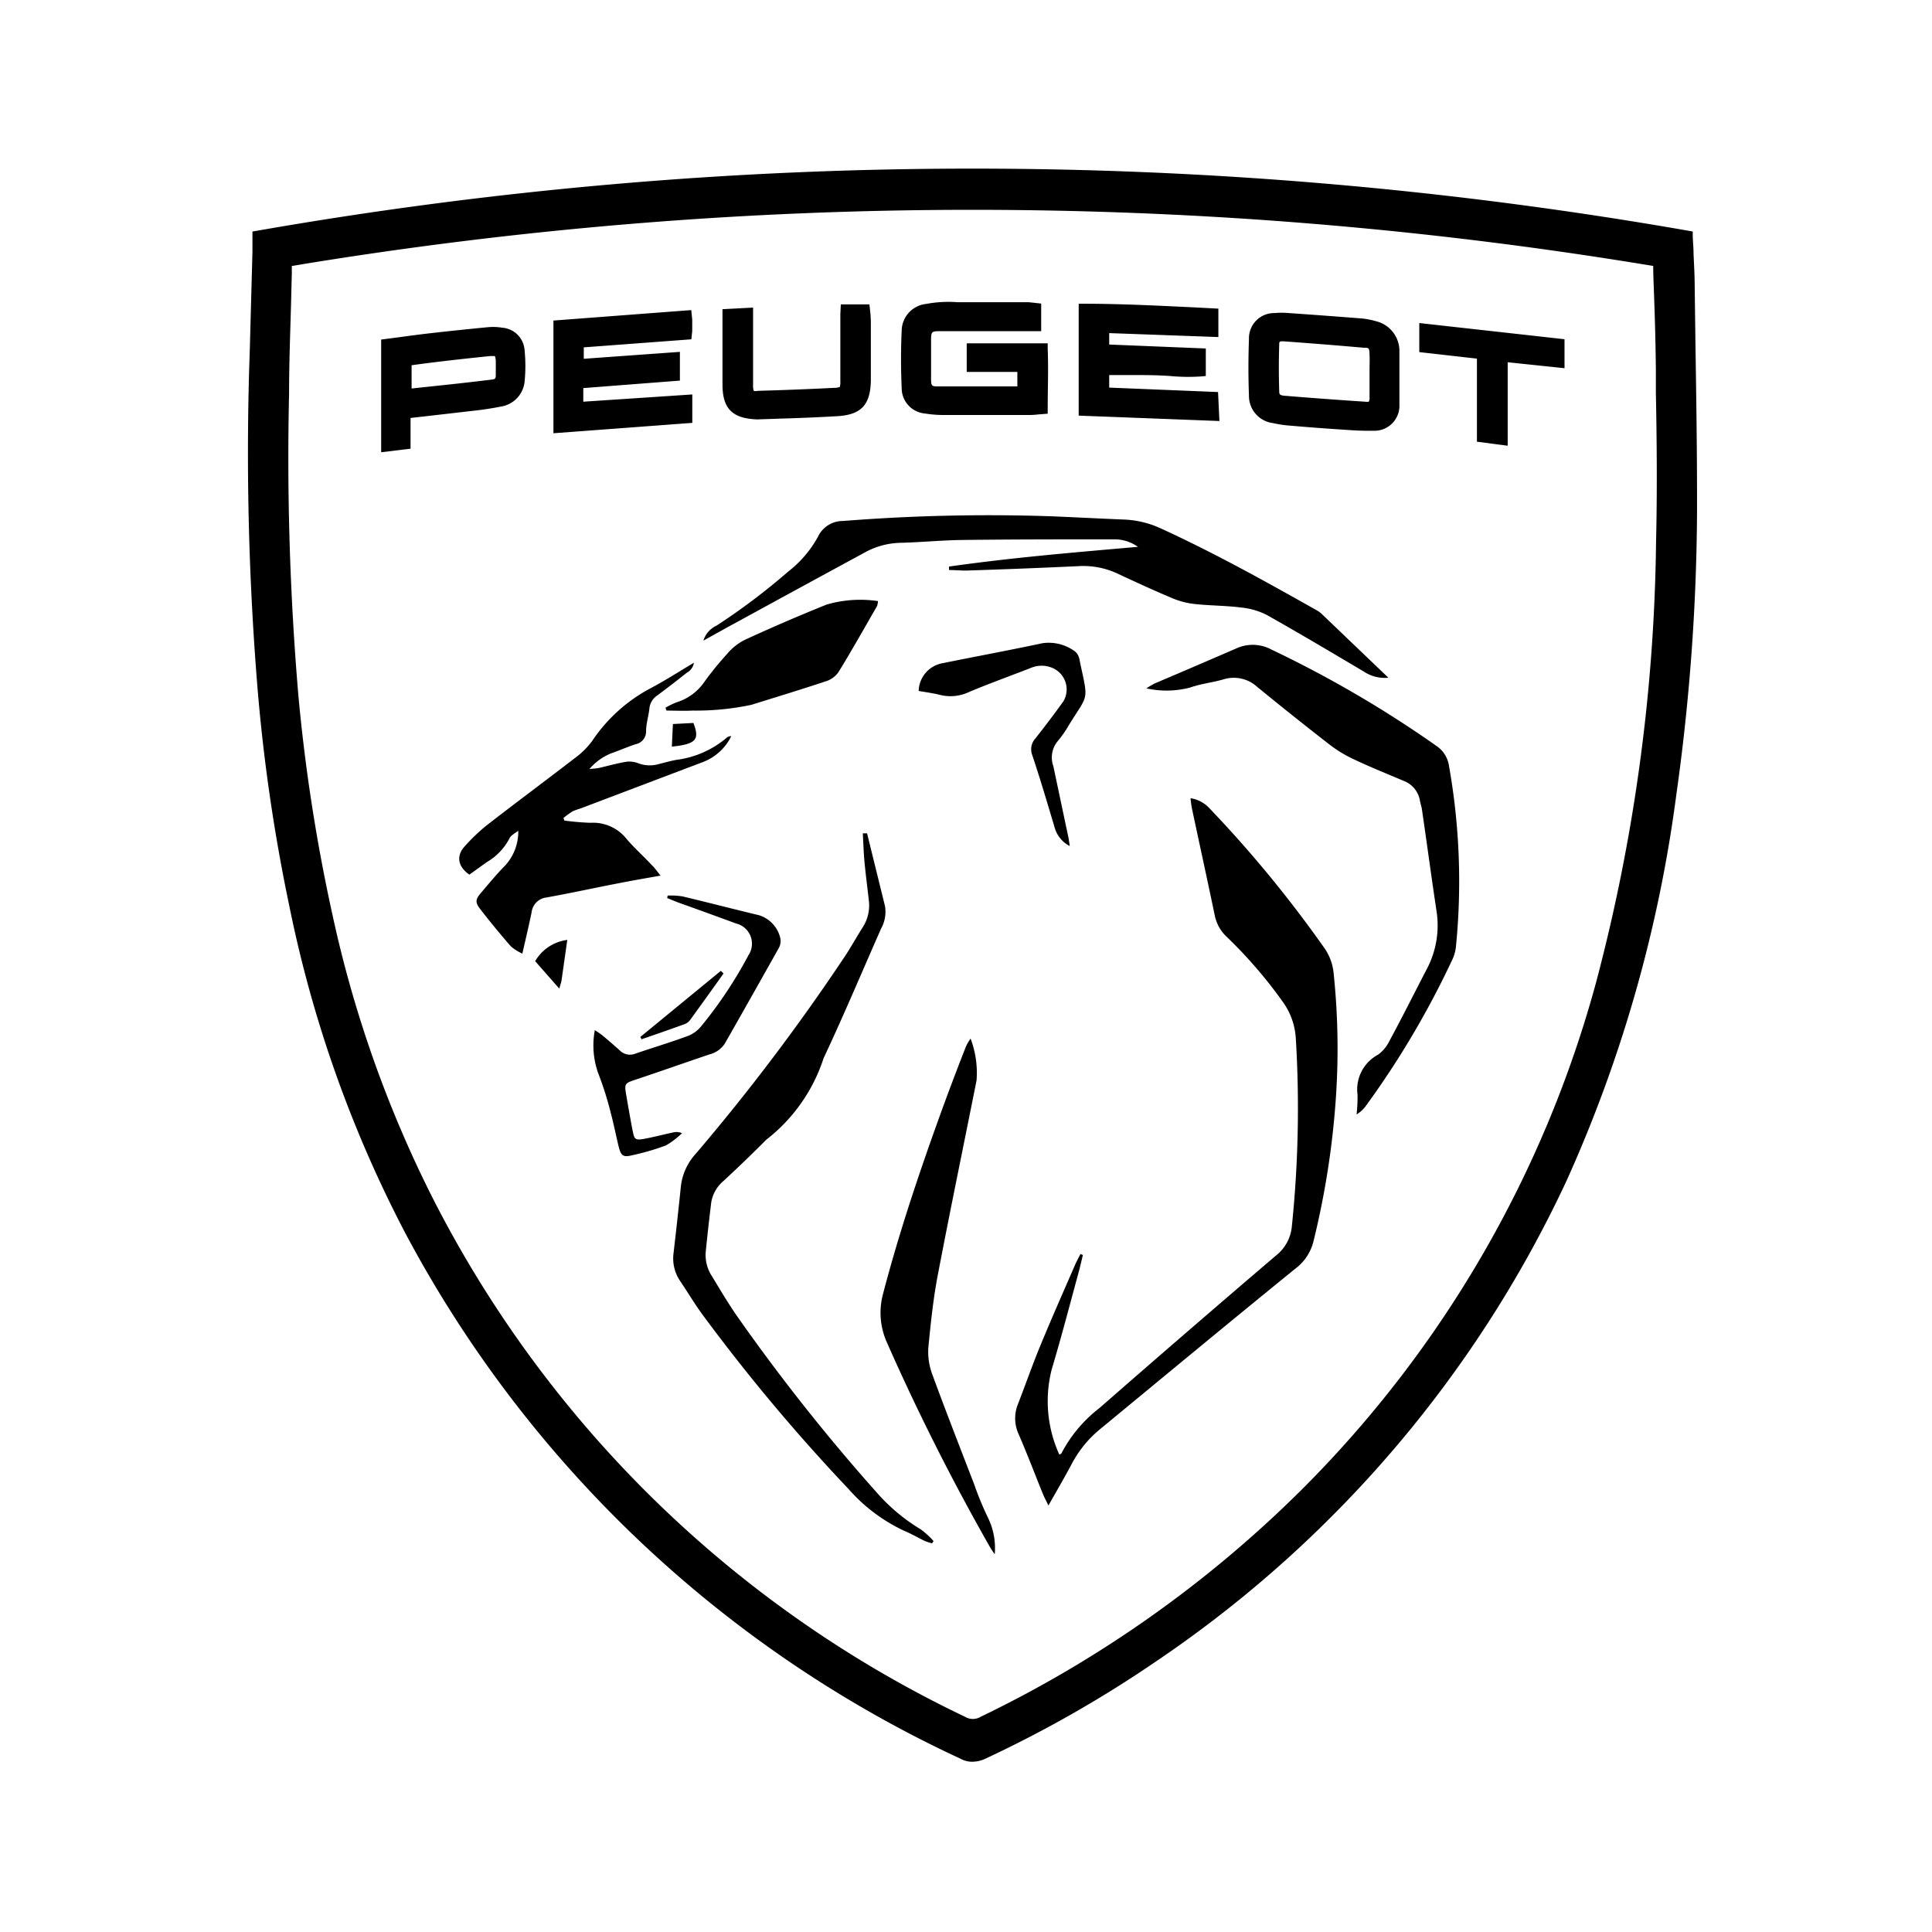 <svg xmlns="http://www.w3.org/2000/svg" width="1em" height="1em" viewBox="0 0 24 24"><path fill="currentColor" d="m18.347 5.487l.382.05V4.5l.706.074v-.36l-1.804-.201v.361l.716.081zM8.346 9.275c.3-.032.348-.085.268-.294l-.255.013zM6.648 11.94l.3.341c.013-.05.024-.077.028-.105l.071-.5a.54.54 0 0 0-.399.264m1.86.781a.16.16 0 0 0 .069-.056q.207-.285.411-.572l-.033-.033l-1 .821l.014.029q.274-.093.539-.189m.9-7.511L9.7 5.2q.352-.01.7-.03c.3-.017.415-.143.418-.45v-.74l-.005-.083l-.013-.116h-.355l-.006.121v.834a.2.2 0 0 1-.007.071a.2.2 0 0 1-.069.011q-.473.024-.948.037a.1.1 0 0 1-.052 0a.2.2 0 0 1-.008-.067v-.967l-.38.02v.946c.003.292.125.413.433.423m-3.182-.16a.35.35 0 0 0 .29-.3a2 2 0 0 0 0-.406a.3.3 0 0 0-.276-.273a.7.7 0 0 0-.183-.006q-.367.035-.734.077q-.185.022-.371.048l-.217.028v1.4l.365-.044v-.382l.205-.023l.555-.064a4 4 0 0 0 .366-.055m-1.113-.224v-.289l.081-.011q.173-.023.344-.043q.275-.032.552-.06h.058a.2.2 0 0 1 .011.069v.144c0 .074 0 .074-.072.082q-.261.032-.523.06zm10.702.43a1.4 1.4 0 0 0 .219.032q.333.029.662.05c.091.006.184.013.278.013h.092a.31.31 0 0 0 .318-.323V4.37a.38.38 0 0 0-.292-.38a1 1 0 0 0-.164-.033q-.457-.036-.916-.068a1 1 0 0 0-.179 0a.313.313 0 0 0-.318.323q-.013.361 0 .7a.34.34 0 0 0 .3.344m.081-1.01s.007-.006.032-.006h.016q.502.036 1 .08c.059 0 .066 0 .069.082s0 .127 0 .19v.346a.1.1 0 0 1-.009.052a.2.2 0 0 1-.048 0q-.5-.033-1-.074c-.064-.006-.064-.022-.065-.055a9 9 0 0 1 0-.582q-.001-.031.009-.033Zm-2.496.917l1.748.067l-.017-.36l-1.352-.055v-.156h.272c.162 0 .322 0 .485.012a2.4 2.4 0 0 0 .373.006l.07-.006v-.342l-1.2-.049v-.142l1.356.049v-.353l-.307-.016c-.439-.021-.894-.044-1.351-.045H13.4v1.32zm-1.907-.026a1.4 1.4 0 0 0 .207.018h1.1a1 1 0 0 0 .1-.007l.115-.009v-.07c0-.244.01-.484 0-.73v-.074h-1.006v.355h.629v.18h-.995c-.064 0-.076-.007-.077-.083v-.47c0-.133 0-.133.13-.133h1.238v-.343l-.1-.011l-.059-.006h-.883a1.5 1.5 0 0 0-.384.021a.34.34 0 0 0-.307.335q-.016.337 0 .715a.317.317 0 0 0 .292.312M8.6 4.9l-1.354.09v-.169l1.2-.093v-.357l-1.194.086v-.142l1.336-.1l.011-.1V3.97l-.012-.118l-1.712.13v1.4L8.6 5.253zm4.679 4.106c.246-.4.243-.281.133-.8a.2.2 0 0 0-.016-.058a.15.15 0 0 0-.045-.058a.55.55 0 0 0-.4-.1c-.412.088-.827.164-1.239.248a.36.36 0 0 0-.3.345c.088.016.177.027.264.049a.54.54 0 0 0 .365-.037c.254-.107.515-.2.77-.3a.34.34 0 0 1 .275.008a.29.29 0 0 1 .122.412q-.168.233-.345.457a.2.2 0 0 0-.04.208c.1.3.189.6.28.906a.37.37 0 0 0 .186.224c-.008-.05-.011-.079-.017-.108l-.187-.884a.32.32 0 0 1 .054-.311a1.4 1.4 0 0 0 .14-.201m-4.923 5.063c-.118.025-.234.056-.353.078s-.123 0-.144-.1c-.029-.148-.055-.3-.08-.445s-.016-.145.122-.192c.3-.1.608-.209.913-.312a.32.32 0 0 0 .191-.136q.336-.59.667-1.181a.18.18 0 0 0 .021-.128a.39.39 0 0 0-.265-.284c-.317-.076-.633-.158-.951-.234a1 1 0 0 0-.183-.01l-.006.031l.134.054q.361.129.722.262a.258.258 0 0 1 .153.395a5.3 5.3 0 0 1-.583.877a.4.4 0 0 1-.166.124c-.216.08-.438.146-.656.221a.18.18 0 0 1-.193-.04q-.106-.096-.217-.188a1 1 0 0 0-.093-.064a1.03 1.03 0 0 0 .041.532a4 4 0 0 1 .158.5c.038.141.065.284.1.425c.026.1.055.123.151.1a3 3 0 0 0 .433-.125a1 1 0 0 0 .2-.152a.17.17 0 0 0-.116-.008m1.898-5.604a.3.3 0 0 0 .164-.119c.165-.269.32-.545.478-.819a.3.3 0 0 0 .011-.06a1.5 1.5 0 0 0-.638.043q-.517.208-1.022.441a.7.7 0 0 0-.218.176a4 4 0 0 0-.276.339a.65.65 0 0 1-.341.256a1 1 0 0 0-.145.069l.012.036c.108 0 .217.006.325 0a3.3 3.3 0 0 0 .732-.072c.307-.096.614-.189.918-.29m1.846 9.969c-.176-.455-.353-.909-.521-1.367a.8.8 0 0 1-.047-.324c.029-.3.061-.611.119-.912c.153-.8.32-1.606.48-2.409a1.2 1.2 0 0 0-.074-.52a.5.5 0 0 0-.067.122q-.143.365-.278.733c-.276.76-.536 1.526-.741 2.31a.9.9 0 0 0 .048.613a28 28 0 0 0 1.281 2.542a1 1 0 0 0 .057.085a.86.86 0 0 0-.079-.443a4 4 0 0 1-.178-.43m5.748-9.165a14 14 0 0 0-2.054-1.2a.49.49 0 0 0-.434-.015q-.505.219-1.011.434a1 1 0 0 0-.109.063a1.16 1.16 0 0 0 .544-.01c.132-.047.275-.062.409-.1a.43.43 0 0 1 .421.089q.448.367.908.724a1.6 1.6 0 0 0 .308.184c.2.094.405.177.609.263a.32.32 0 0 1 .2.245c.007.039.021.078.026.117c.061.418.117.836.18 1.254a1.16 1.16 0 0 1-.125.729c-.153.294-.3.59-.459.883a.46.46 0 0 1-.141.172a.49.49 0 0 0-.256.5a2 2 0 0 1-.012.243a.4.4 0 0 0 .118-.11a11 11 0 0 0 1.065-1.8a.5.5 0 0 0 .051-.172A8.2 8.2 0 0 0 18 9.515a.36.36 0 0 0-.152-.246m-11.061 1.88c.292-.052.582-.116.872-.172c.175-.035.351-.065.547-.1c-.046-.056-.076-.1-.109-.13c-.1-.109-.217-.212-.314-.326a.53.53 0 0 0-.447-.2a3 3 0 0 1-.325-.028L7 10.161a1 1 0 0 1 .114-.083a1 1 0 0 1 .1-.036l1.522-.577a.65.65 0 0 0 .348-.32a.08.08 0 0 0-.054.017a1.2 1.2 0 0 1-.626.277c-.074.013-.146.034-.219.052a.4.4 0 0 1-.265-.013a.3.3 0 0 0-.158-.012c-.109.019-.216.05-.323.074c-.03.006-.061.007-.117.013a.7.7 0 0 1 .263-.192c.1-.035.205-.081.31-.116a.16.16 0 0 0 .131-.159c0-.1.031-.189.041-.284a.22.22 0 0 1 .095-.161q.189-.14.371-.285a.17.17 0 0 0 .087-.123c-.186.11-.351.217-.524.309a2 2 0 0 0-.743.667a1 1 0 0 1-.213.209c-.362.279-.73.552-1.091.832a2.3 2.3 0 0 0-.283.271c-.1.115-.077.247.065.344l.217-.156a.73.73 0 0 0 .278-.289c.018-.043.073-.07.112-.1a.62.62 0 0 1-.163.432c-.106.107-.2.223-.3.339c-.069.081-.074.118-.011.2q.184.238.383.466a.6.6 0 0 0 .142.089c.042-.185.08-.346.114-.508a.21.21 0 0 1 .184-.189m3.952-4.284a.96.96 0 0 1 .445-.122c.251-.006.5-.031.753-.035C12.57 6.7 13.2 6.7 13.836 6.7a.5.5 0 0 1 .3.093c-.786.069-1.569.134-2.347.245v.043c.079 0 .157.009.236.006q.686-.022 1.37-.054a1 1 0 0 1 .469.084c.228.106.456.212.687.309a1 1 0 0 0 .288.077c.189.021.382.019.571.043a.9.9 0 0 1 .328.094c.4.225.8.463 1.2.7a.47.47 0 0 0 .309.079l-.836-.8a.4.4 0 0 0-.062-.042c-.635-.358-1.271-.712-1.934-1.015a1.2 1.2 0 0 0-.451-.108c-.306-.012-.612-.029-.919-.041a23 23 0 0 0-2.575.059a.34.34 0 0 0-.311.2a1.4 1.4 0 0 1-.37.43a8 8 0 0 1-.89.671a.3.3 0 0 0-.161.185c.145-.08.271-.152.4-.221q.799-.437 1.601-.872m.142 11.664a24 24 0 0 1-1.721-2.174c-.112-.16-.212-.33-.315-.5a.48.48 0 0 1-.077-.316q.03-.3.067-.6a.44.44 0 0 1 .153-.269q.271-.251.532-.513a2.1 2.1 0 0 0 .711-1.012c.25-.531.477-1.073.715-1.611a.43.43 0 0 0 .048-.277l-.223-.905h-.053c.007.118.01.236.021.354c.015.16.036.319.054.479a.5.5 0 0 1-.074.331c-.076.119-.143.242-.221.36a26 26 0 0 1-1.852 2.453a.72.72 0 0 0-.187.4q-.043.419-.092.838a.5.5 0 0 0 .081.345c.1.147.189.3.293.438a23 23 0 0 0 1.8 2.147a2.1 2.1 0 0 0 .693.52c.088.036.171.086.257.127a1 1 0 0 0 .087.028l.019-.028a1 1 0 0 0-.161-.147a2.3 2.3 0 0 1-.555-.468m5.566-6.759a15 15 0 0 0-1.427-1.734a.4.4 0 0 0-.231-.12q.007.069.017.124c.094.442.191.884.283 1.326a.5.5 0 0 0 .149.271a5.7 5.7 0 0 1 .7.812a.86.86 0 0 1 .159.449a14.3 14.3 0 0 1-.049 2.334a.52.52 0 0 1-.2.367q-1.1.939-2.191 1.893a1.7 1.7 0 0 0-.471.561c0 .008-.017.01-.027.016a1.6 1.6 0 0 1-.094-1.059c.124-.414.232-.832.346-1.249l.041-.171l-.03-.012q-.034.063-.064.127c-.144.332-.291.663-.43 1c-.1.241-.186.488-.28.731a.47.47 0 0 0 .006.38c.106.244.2.493.3.739c.016.041.038.08.07.147c.109-.193.205-.357.294-.525a1.4 1.4 0 0 1 .341-.418c.81-.668 1.619-1.339 2.433-2a.6.6 0 0 0 .225-.341a10.4 10.4 0 0 0 .281-1.83a9 9 0 0 0-.032-1.506a.65.65 0 0 0-.119-.312m4.614-7.53l-.009-.688c0-.13-.008-.26-.014-.393c0-.073-.007-.146-.01-.221v-.062l-.062-.011a51.6 51.6 0 0 0-17.765 0l-.065.011v.249l-.033 1.222a36 36 0 0 0 .091 4.139a22 22 0 0 0 .4 2.768a15.3 15.3 0 0 0 1.437 4.057a14.9 14.9 0 0 0 6.9 6.536a.3.3 0 0 0 .151.038a.4.4 0 0 0 .17-.043a15 15 0 0 0 2.117-1.209a14.7 14.7 0 0 0 5.082-5.945a17 17 0 0 0 1.373-4.817a26 26 0 0 0 .257-3.483c.002-.715-.009-1.444-.02-2.148m-.489 2.5a22.3 22.3 0 0 1-.745 5.464a14.13 14.13 0 0 1-3.656 6.3a14.7 14.7 0 0 1-3.986 2.821a.19.19 0 0 1-.2 0a14.34 14.34 0 0 1-6.615-6.452a14.7 14.7 0 0 1-1.234-3.482a22 22 0 0 1-.43-2.758a35 35 0 0 1-.115-3.744c0-.368.014-.735.024-1.1l.01-.39v-.095a51.6 51.6 0 0 1 16.912 0c0 .129.007.257.011.383q.017.462.022.913v.286c.012.606.017 1.235.002 1.852z"/></svg>